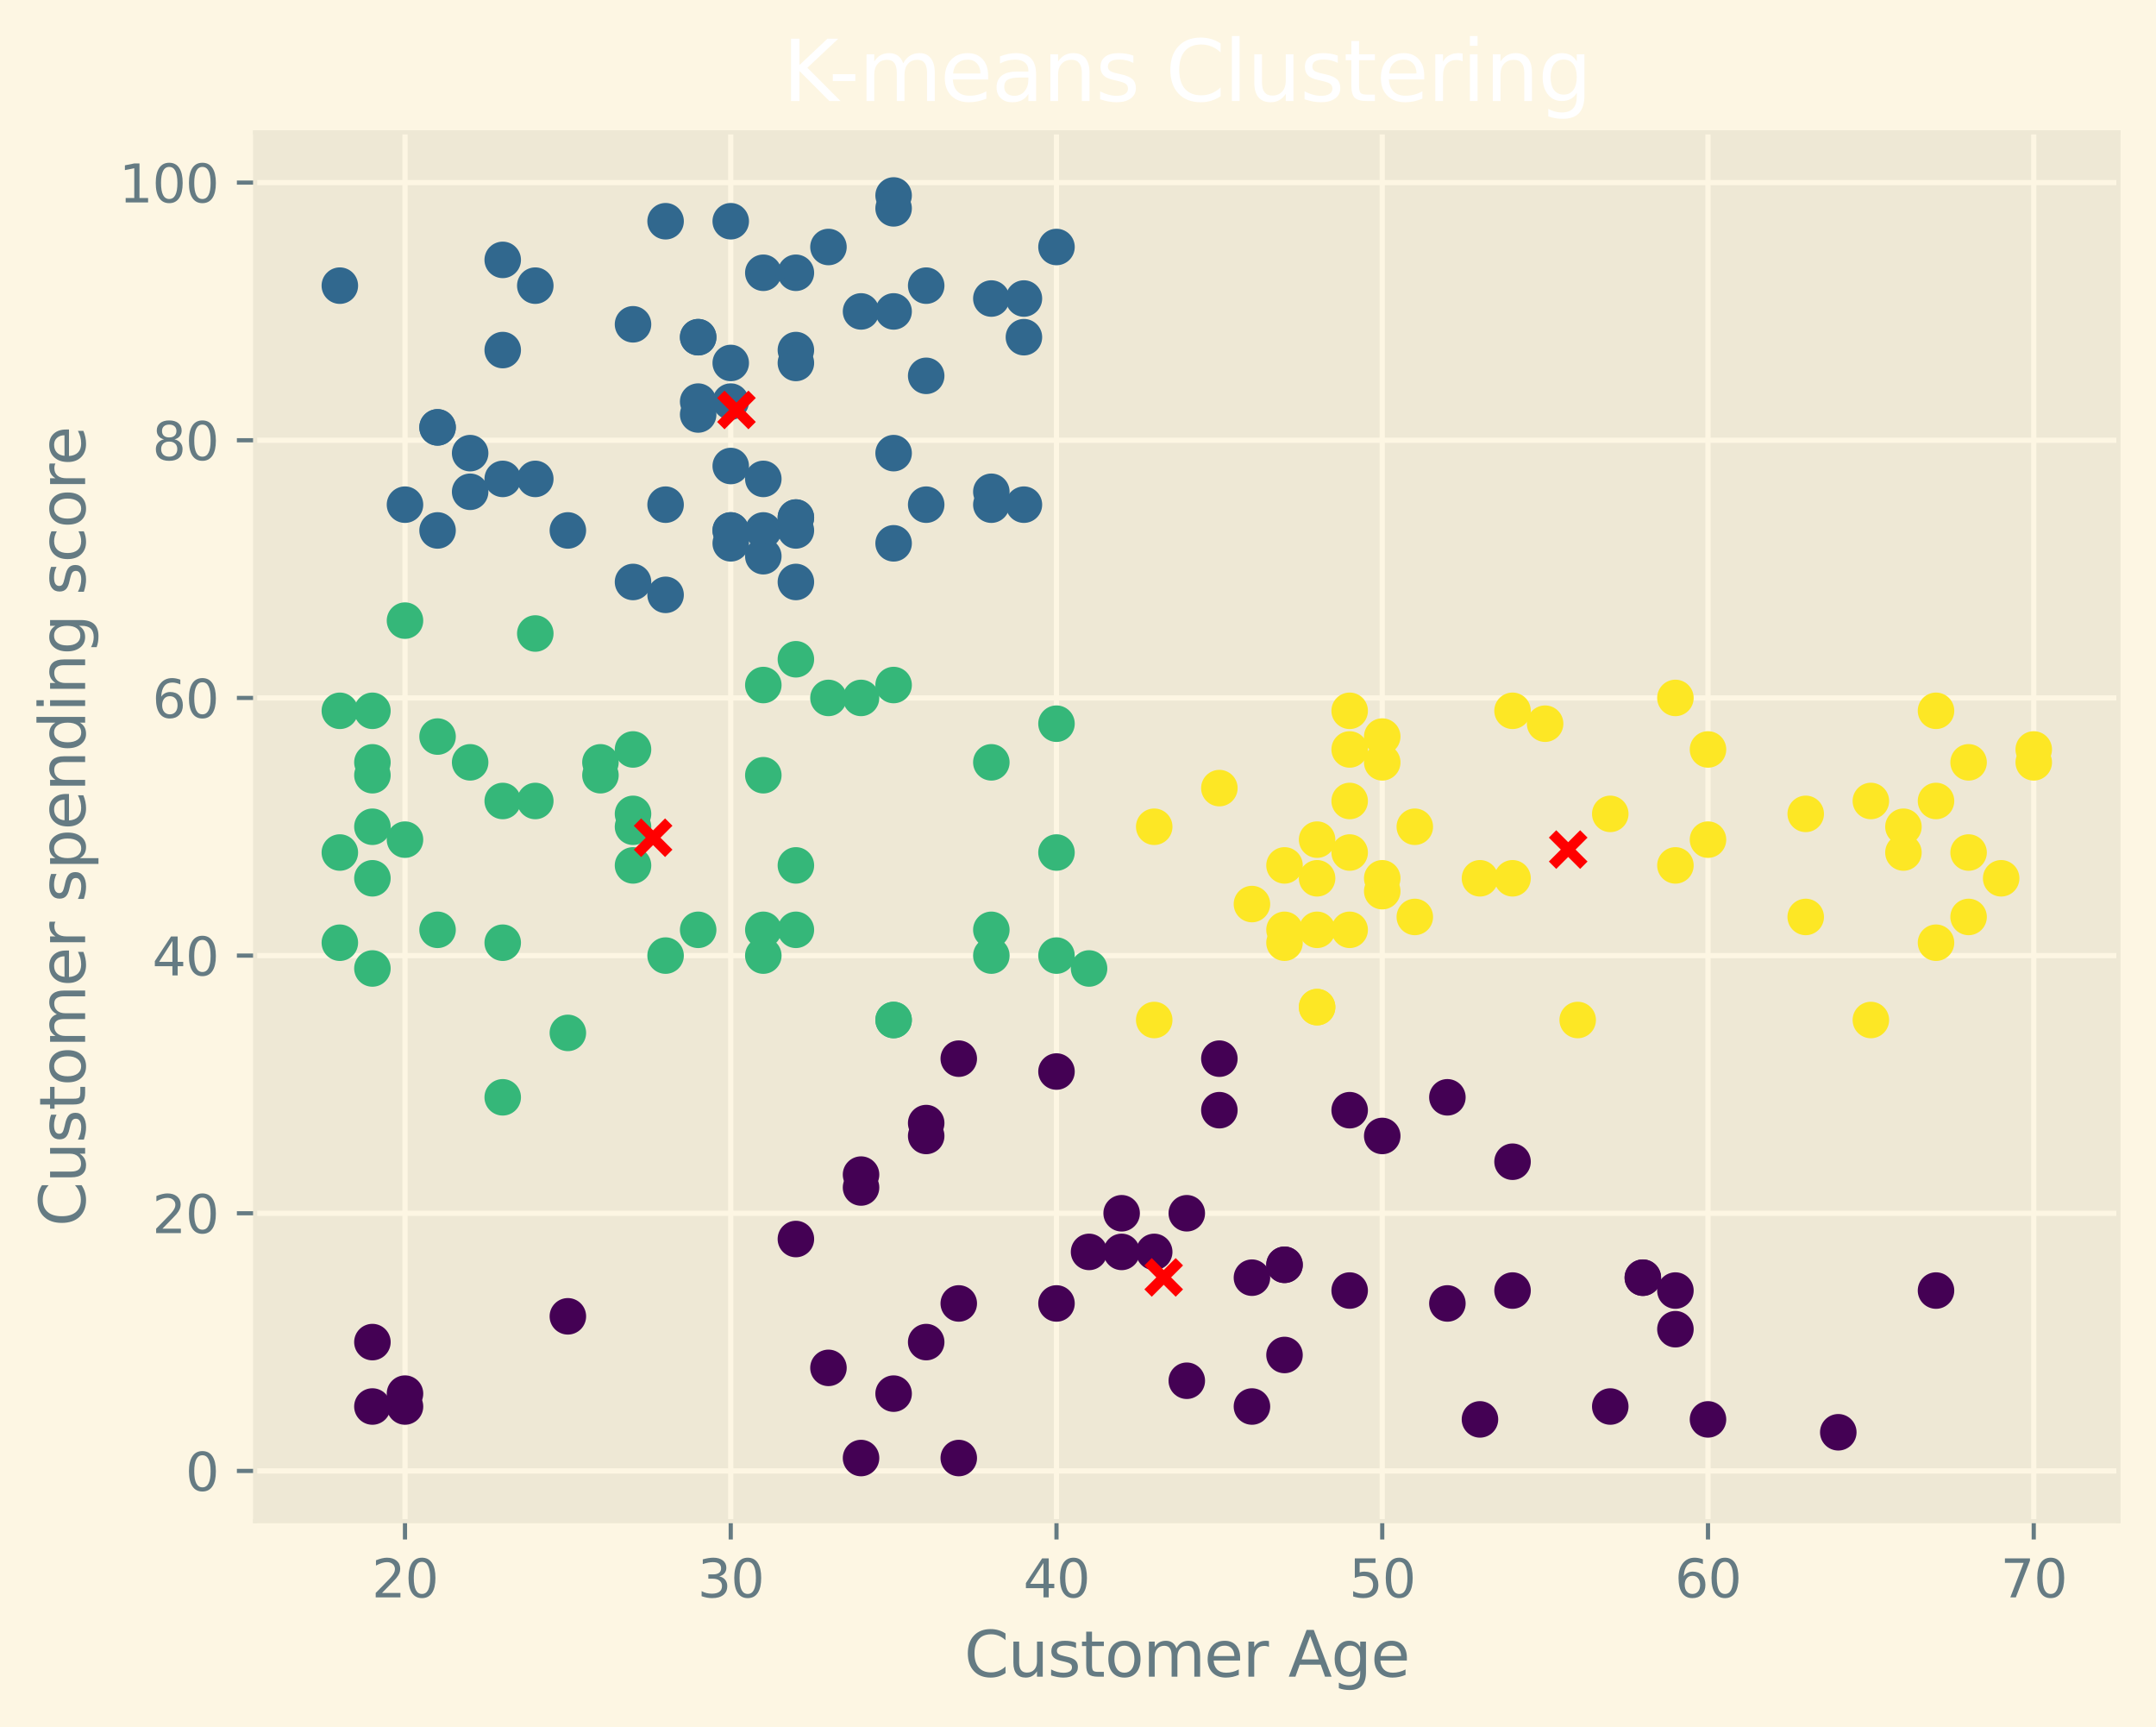 <?xml version="1.0" encoding="utf-8" standalone="no"?>
<!DOCTYPE svg PUBLIC "-//W3C//DTD SVG 1.1//EN"
  "http://www.w3.org/Graphics/SVG/1.1/DTD/svg11.dtd">
<svg xmlns:xlink="http://www.w3.org/1999/xlink" width="413.221pt" height="330.961pt" viewBox="0 0 413.221 330.961" xmlns="http://www.w3.org/2000/svg" version="1.1">
 <defs>
  <style type="text/css">*{stroke-linejoin: round; stroke-linecap: butt}</style>
 </defs>
 <g id="figure_1">
  <g id="patch_1">
   <path d="M 0 330.961 
L 413.221 330.961 
L 413.221 0 
L 0 0 
z
" style="fill: #fdf6e3"/>
  </g>
  <g id="axes_1">
   <g id="patch_2">
    <path d="M 48.901 291.469 
L 406.021 291.469 
L 406.021 25.358 
L 48.901 25.358 
z
" style="fill: #eee8d5"/>
   </g>
   <g id="matplotlib.axis_1">
    <g id="xtick_1">
     <g id="line2d_1">
      <path d="M 77.621 291.469 
L 77.621 25.358 
" clip-path="url(#p51ced28259)" style="fill: none; stroke: #fdf6e3"/>
     </g>
     <g id="line2d_2">
      <defs>
       <path id="m842434311c" d="M 0 0 
L 0 3.5 
" style="stroke: #657b83; stroke-width: 0.8"/>
      </defs>
      <g>
       <use xlink:href="#m842434311c" x="77.621" y="291.469" style="fill: #657b83; stroke: #657b83; stroke-width: 0.8"/>
      </g>
     </g>
     <g id="text_1">
      <!-- 20 -->
      <g style="fill: #657b83" transform="translate(71.258 306.068) scale(0.1 -0.1)">
       <defs>
        <path id="DejaVuSans-32" d="M 1228 531 
L 3431 531 
L 3431 0 
L 469 0 
L 469 531 
Q 828 903 1448 1529 
Q 2069 2156 2228 2338 
Q 2531 2678 2651 2914 
Q 2772 3150 2772 3378 
Q 2772 3750 2511 3984 
Q 2250 4219 1831 4219 
Q 1534 4219 1204 4116 
Q 875 4013 500 3803 
L 500 4441 
Q 881 4594 1212 4672 
Q 1544 4750 1819 4750 
Q 2544 4750 2975 4387 
Q 3406 4025 3406 3419 
Q 3406 3131 3298 2873 
Q 3191 2616 2906 2266 
Q 2828 2175 2409 1742 
Q 1991 1309 1228 531 
z
" transform="scale(0.016)"/>
        <path id="DejaVuSans-30" d="M 2034 4250 
Q 1547 4250 1301 3770 
Q 1056 3291 1056 2328 
Q 1056 1369 1301 889 
Q 1547 409 2034 409 
Q 2525 409 2770 889 
Q 3016 1369 3016 2328 
Q 3016 3291 2770 3770 
Q 2525 4250 2034 4250 
z
M 2034 4750 
Q 2819 4750 3233 4129 
Q 3647 3509 3647 2328 
Q 3647 1150 3233 529 
Q 2819 -91 2034 -91 
Q 1250 -91 836 529 
Q 422 1150 422 2328 
Q 422 3509 836 4129 
Q 1250 4750 2034 4750 
z
" transform="scale(0.016)"/>
       </defs>
       <use xlink:href="#DejaVuSans-32"/>
       <use xlink:href="#DejaVuSans-30" x="63.623"/>
      </g>
     </g>
    </g>
    <g id="xtick_2">
     <g id="line2d_3">
      <path d="M 140.054 291.469 
L 140.054 25.358 
" clip-path="url(#p51ced28259)" style="fill: none; stroke: #fdf6e3"/>
     </g>
     <g id="line2d_4">
      <g>
       <use xlink:href="#m842434311c" x="140.054" y="291.469" style="fill: #657b83; stroke: #657b83; stroke-width: 0.8"/>
      </g>
     </g>
     <g id="text_2">
      <!-- 30 -->
      <g style="fill: #657b83" transform="translate(133.692 306.068) scale(0.1 -0.1)">
       <defs>
        <path id="DejaVuSans-33" d="M 2597 2516 
Q 3050 2419 3304 2112 
Q 3559 1806 3559 1356 
Q 3559 666 3084 287 
Q 2609 -91 1734 -91 
Q 1441 -91 1130 -33 
Q 819 25 488 141 
L 488 750 
Q 750 597 1062 519 
Q 1375 441 1716 441 
Q 2309 441 2620 675 
Q 2931 909 2931 1356 
Q 2931 1769 2642 2001 
Q 2353 2234 1838 2234 
L 1294 2234 
L 1294 2753 
L 1863 2753 
Q 2328 2753 2575 2939 
Q 2822 3125 2822 3475 
Q 2822 3834 2567 4026 
Q 2313 4219 1838 4219 
Q 1578 4219 1281 4162 
Q 984 4106 628 3988 
L 628 4550 
Q 988 4650 1302 4700 
Q 1616 4750 1894 4750 
Q 2613 4750 3031 4423 
Q 3450 4097 3450 3541 
Q 3450 3153 3228 2886 
Q 3006 2619 2597 2516 
z
" transform="scale(0.016)"/>
       </defs>
       <use xlink:href="#DejaVuSans-33"/>
       <use xlink:href="#DejaVuSans-30" x="63.623"/>
      </g>
     </g>
    </g>
    <g id="xtick_3">
     <g id="line2d_5">
      <path d="M 202.488 291.469 
L 202.488 25.358 
" clip-path="url(#p51ced28259)" style="fill: none; stroke: #fdf6e3"/>
     </g>
     <g id="line2d_6">
      <g>
       <use xlink:href="#m842434311c" x="202.488" y="291.469" style="fill: #657b83; stroke: #657b83; stroke-width: 0.8"/>
      </g>
     </g>
     <g id="text_3">
      <!-- 40 -->
      <g style="fill: #657b83" transform="translate(196.125 306.068) scale(0.1 -0.1)">
       <defs>
        <path id="DejaVuSans-34" d="M 2419 4116 
L 825 1625 
L 2419 1625 
L 2419 4116 
z
M 2253 4666 
L 3047 4666 
L 3047 1625 
L 3713 1625 
L 3713 1100 
L 3047 1100 
L 3047 0 
L 2419 0 
L 2419 1100 
L 313 1100 
L 313 1709 
L 2253 4666 
z
" transform="scale(0.016)"/>
       </defs>
       <use xlink:href="#DejaVuSans-34"/>
       <use xlink:href="#DejaVuSans-30" x="63.623"/>
      </g>
     </g>
    </g>
    <g id="xtick_4">
     <g id="line2d_7">
      <path d="M 264.921 291.469 
L 264.921 25.358 
" clip-path="url(#p51ced28259)" style="fill: none; stroke: #fdf6e3"/>
     </g>
     <g id="line2d_8">
      <g>
       <use xlink:href="#m842434311c" x="264.921" y="291.469" style="fill: #657b83; stroke: #657b83; stroke-width: 0.8"/>
      </g>
     </g>
     <g id="text_4">
      <!-- 50 -->
      <g style="fill: #657b83" transform="translate(258.559 306.068) scale(0.1 -0.1)">
       <defs>
        <path id="DejaVuSans-35" d="M 691 4666 
L 3169 4666 
L 3169 4134 
L 1269 4134 
L 1269 2991 
Q 1406 3038 1543 3061 
Q 1681 3084 1819 3084 
Q 2600 3084 3056 2656 
Q 3513 2228 3513 1497 
Q 3513 744 3044 326 
Q 2575 -91 1722 -91 
Q 1428 -91 1123 -41 
Q 819 9 494 109 
L 494 744 
Q 775 591 1075 516 
Q 1375 441 1709 441 
Q 2250 441 2565 725 
Q 2881 1009 2881 1497 
Q 2881 1984 2565 2268 
Q 2250 2553 1709 2553 
Q 1456 2553 1204 2497 
Q 953 2441 691 2322 
L 691 4666 
z
" transform="scale(0.016)"/>
       </defs>
       <use xlink:href="#DejaVuSans-35"/>
       <use xlink:href="#DejaVuSans-30" x="63.623"/>
      </g>
     </g>
    </g>
    <g id="xtick_5">
     <g id="line2d_9">
      <path d="M 327.355 291.469 
L 327.355 25.358 
" clip-path="url(#p51ced28259)" style="fill: none; stroke: #fdf6e3"/>
     </g>
     <g id="line2d_10">
      <g>
       <use xlink:href="#m842434311c" x="327.355" y="291.469" style="fill: #657b83; stroke: #657b83; stroke-width: 0.8"/>
      </g>
     </g>
     <g id="text_5">
      <!-- 60 -->
      <g style="fill: #657b83" transform="translate(320.992 306.068) scale(0.1 -0.1)">
       <defs>
        <path id="DejaVuSans-36" d="M 2113 2584 
Q 1688 2584 1439 2293 
Q 1191 2003 1191 1497 
Q 1191 994 1439 701 
Q 1688 409 2113 409 
Q 2538 409 2786 701 
Q 3034 994 3034 1497 
Q 3034 2003 2786 2293 
Q 2538 2584 2113 2584 
z
M 3366 4563 
L 3366 3988 
Q 3128 4100 2886 4159 
Q 2644 4219 2406 4219 
Q 1781 4219 1451 3797 
Q 1122 3375 1075 2522 
Q 1259 2794 1537 2939 
Q 1816 3084 2150 3084 
Q 2853 3084 3261 2657 
Q 3669 2231 3669 1497 
Q 3669 778 3244 343 
Q 2819 -91 2113 -91 
Q 1303 -91 875 529 
Q 447 1150 447 2328 
Q 447 3434 972 4092 
Q 1497 4750 2381 4750 
Q 2619 4750 2861 4703 
Q 3103 4656 3366 4563 
z
" transform="scale(0.016)"/>
       </defs>
       <use xlink:href="#DejaVuSans-36"/>
       <use xlink:href="#DejaVuSans-30" x="63.623"/>
      </g>
     </g>
    </g>
    <g id="xtick_6">
     <g id="line2d_11">
      <path d="M 389.789 291.469 
L 389.789 25.358 
" clip-path="url(#p51ced28259)" style="fill: none; stroke: #fdf6e3"/>
     </g>
     <g id="line2d_12">
      <g>
       <use xlink:href="#m842434311c" x="389.789" y="291.469" style="fill: #657b83; stroke: #657b83; stroke-width: 0.8"/>
      </g>
     </g>
     <g id="text_6">
      <!-- 70 -->
      <g style="fill: #657b83" transform="translate(383.426 306.068) scale(0.1 -0.1)">
       <defs>
        <path id="DejaVuSans-37" d="M 525 4666 
L 3525 4666 
L 3525 4397 
L 1831 0 
L 1172 0 
L 2766 4134 
L 525 4134 
L 525 4666 
z
" transform="scale(0.016)"/>
       </defs>
       <use xlink:href="#DejaVuSans-37"/>
       <use xlink:href="#DejaVuSans-30" x="63.623"/>
      </g>
     </g>
    </g>
    <g id="text_7">
     <!-- Customer Age -->
     <g style="fill: #657b83" transform="translate(184.805 321.266) scale(0.12 -0.12)">
      <defs>
       <path id="DejaVuSans-43" d="M 4122 4306 
L 4122 3641 
Q 3803 3938 3442 4084 
Q 3081 4231 2675 4231 
Q 1875 4231 1450 3742 
Q 1025 3253 1025 2328 
Q 1025 1406 1450 917 
Q 1875 428 2675 428 
Q 3081 428 3442 575 
Q 3803 722 4122 1019 
L 4122 359 
Q 3791 134 3420 21 
Q 3050 -91 2638 -91 
Q 1578 -91 968 557 
Q 359 1206 359 2328 
Q 359 3453 968 4101 
Q 1578 4750 2638 4750 
Q 3056 4750 3426 4639 
Q 3797 4528 4122 4306 
z
" transform="scale(0.016)"/>
       <path id="DejaVuSans-75" d="M 544 1381 
L 544 3500 
L 1119 3500 
L 1119 1403 
Q 1119 906 1312 657 
Q 1506 409 1894 409 
Q 2359 409 2629 706 
Q 2900 1003 2900 1516 
L 2900 3500 
L 3475 3500 
L 3475 0 
L 2900 0 
L 2900 538 
Q 2691 219 2414 64 
Q 2138 -91 1772 -91 
Q 1169 -91 856 284 
Q 544 659 544 1381 
z
M 1991 3584 
L 1991 3584 
z
" transform="scale(0.016)"/>
       <path id="DejaVuSans-73" d="M 2834 3397 
L 2834 2853 
Q 2591 2978 2328 3040 
Q 2066 3103 1784 3103 
Q 1356 3103 1142 2972 
Q 928 2841 928 2578 
Q 928 2378 1081 2264 
Q 1234 2150 1697 2047 
L 1894 2003 
Q 2506 1872 2764 1633 
Q 3022 1394 3022 966 
Q 3022 478 2636 193 
Q 2250 -91 1575 -91 
Q 1294 -91 989 -36 
Q 684 19 347 128 
L 347 722 
Q 666 556 975 473 
Q 1284 391 1588 391 
Q 1994 391 2212 530 
Q 2431 669 2431 922 
Q 2431 1156 2273 1281 
Q 2116 1406 1581 1522 
L 1381 1569 
Q 847 1681 609 1914 
Q 372 2147 372 2553 
Q 372 3047 722 3315 
Q 1072 3584 1716 3584 
Q 2034 3584 2315 3537 
Q 2597 3491 2834 3397 
z
" transform="scale(0.016)"/>
       <path id="DejaVuSans-74" d="M 1172 4494 
L 1172 3500 
L 2356 3500 
L 2356 3053 
L 1172 3053 
L 1172 1153 
Q 1172 725 1289 603 
Q 1406 481 1766 481 
L 2356 481 
L 2356 0 
L 1766 0 
Q 1100 0 847 248 
Q 594 497 594 1153 
L 594 3053 
L 172 3053 
L 172 3500 
L 594 3500 
L 594 4494 
L 1172 4494 
z
" transform="scale(0.016)"/>
       <path id="DejaVuSans-6f" d="M 1959 3097 
Q 1497 3097 1228 2736 
Q 959 2375 959 1747 
Q 959 1119 1226 758 
Q 1494 397 1959 397 
Q 2419 397 2687 759 
Q 2956 1122 2956 1747 
Q 2956 2369 2687 2733 
Q 2419 3097 1959 3097 
z
M 1959 3584 
Q 2709 3584 3137 3096 
Q 3566 2609 3566 1747 
Q 3566 888 3137 398 
Q 2709 -91 1959 -91 
Q 1206 -91 779 398 
Q 353 888 353 1747 
Q 353 2609 779 3096 
Q 1206 3584 1959 3584 
z
" transform="scale(0.016)"/>
       <path id="DejaVuSans-6d" d="M 3328 2828 
Q 3544 3216 3844 3400 
Q 4144 3584 4550 3584 
Q 5097 3584 5394 3201 
Q 5691 2819 5691 2113 
L 5691 0 
L 5113 0 
L 5113 2094 
Q 5113 2597 4934 2840 
Q 4756 3084 4391 3084 
Q 3944 3084 3684 2787 
Q 3425 2491 3425 1978 
L 3425 0 
L 2847 0 
L 2847 2094 
Q 2847 2600 2669 2842 
Q 2491 3084 2119 3084 
Q 1678 3084 1418 2786 
Q 1159 2488 1159 1978 
L 1159 0 
L 581 0 
L 581 3500 
L 1159 3500 
L 1159 2956 
Q 1356 3278 1631 3431 
Q 1906 3584 2284 3584 
Q 2666 3584 2933 3390 
Q 3200 3197 3328 2828 
z
" transform="scale(0.016)"/>
       <path id="DejaVuSans-65" d="M 3597 1894 
L 3597 1613 
L 953 1613 
Q 991 1019 1311 708 
Q 1631 397 2203 397 
Q 2534 397 2845 478 
Q 3156 559 3463 722 
L 3463 178 
Q 3153 47 2828 -22 
Q 2503 -91 2169 -91 
Q 1331 -91 842 396 
Q 353 884 353 1716 
Q 353 2575 817 3079 
Q 1281 3584 2069 3584 
Q 2775 3584 3186 3129 
Q 3597 2675 3597 1894 
z
M 3022 2063 
Q 3016 2534 2758 2815 
Q 2500 3097 2075 3097 
Q 1594 3097 1305 2825 
Q 1016 2553 972 2059 
L 3022 2063 
z
" transform="scale(0.016)"/>
       <path id="DejaVuSans-72" d="M 2631 2963 
Q 2534 3019 2420 3045 
Q 2306 3072 2169 3072 
Q 1681 3072 1420 2755 
Q 1159 2438 1159 1844 
L 1159 0 
L 581 0 
L 581 3500 
L 1159 3500 
L 1159 2956 
Q 1341 3275 1631 3429 
Q 1922 3584 2338 3584 
Q 2397 3584 2469 3576 
Q 2541 3569 2628 3553 
L 2631 2963 
z
" transform="scale(0.016)"/>
       <path id="DejaVuSans-20" transform="scale(0.016)"/>
       <path id="DejaVuSans-41" d="M 2188 4044 
L 1331 1722 
L 3047 1722 
L 2188 4044 
z
M 1831 4666 
L 2547 4666 
L 4325 0 
L 3669 0 
L 3244 1197 
L 1141 1197 
L 716 0 
L 50 0 
L 1831 4666 
z
" transform="scale(0.016)"/>
       <path id="DejaVuSans-67" d="M 2906 1791 
Q 2906 2416 2648 2759 
Q 2391 3103 1925 3103 
Q 1463 3103 1205 2759 
Q 947 2416 947 1791 
Q 947 1169 1205 825 
Q 1463 481 1925 481 
Q 2391 481 2648 825 
Q 2906 1169 2906 1791 
z
M 3481 434 
Q 3481 -459 3084 -895 
Q 2688 -1331 1869 -1331 
Q 1566 -1331 1297 -1286 
Q 1028 -1241 775 -1147 
L 775 -588 
Q 1028 -725 1275 -790 
Q 1522 -856 1778 -856 
Q 2344 -856 2625 -561 
Q 2906 -266 2906 331 
L 2906 616 
Q 2728 306 2450 153 
Q 2172 0 1784 0 
Q 1141 0 747 490 
Q 353 981 353 1791 
Q 353 2603 747 3093 
Q 1141 3584 1784 3584 
Q 2172 3584 2450 3431 
Q 2728 3278 2906 2969 
L 2906 3500 
L 3481 3500 
L 3481 434 
z
" transform="scale(0.016)"/>
      </defs>
      <use xlink:href="#DejaVuSans-43"/>
      <use xlink:href="#DejaVuSans-75" x="69.824"/>
      <use xlink:href="#DejaVuSans-73" x="133.203"/>
      <use xlink:href="#DejaVuSans-74" x="185.303"/>
      <use xlink:href="#DejaVuSans-6f" x="224.512"/>
      <use xlink:href="#DejaVuSans-6d" x="285.693"/>
      <use xlink:href="#DejaVuSans-65" x="383.105"/>
      <use xlink:href="#DejaVuSans-72" x="444.629"/>
      <use xlink:href="#DejaVuSans-20" x="485.742"/>
      <use xlink:href="#DejaVuSans-41" x="517.529"/>
      <use xlink:href="#DejaVuSans-67" x="585.938"/>
      <use xlink:href="#DejaVuSans-65" x="649.414"/>
     </g>
    </g>
   </g>
   <g id="matplotlib.axis_2">
    <g id="ytick_1">
     <g id="line2d_13">
      <path d="M 48.901 281.842 
L 406.021 281.842 
" clip-path="url(#p51ced28259)" style="fill: none; stroke: #fdf6e3"/>
     </g>
     <g id="line2d_14">
      <defs>
       <path id="m919533c763" d="M 0 0 
L -3.5 0 
" style="stroke: #657b83; stroke-width: 0.8"/>
      </defs>
      <g>
       <use xlink:href="#m919533c763" x="48.901" y="281.842" style="fill: #657b83; stroke: #657b83; stroke-width: 0.8"/>
      </g>
     </g>
     <g id="text_8">
      <!-- 0 -->
      <g style="fill: #657b83" transform="translate(35.539 285.641) scale(0.1 -0.1)">
       <use xlink:href="#DejaVuSans-30"/>
      </g>
     </g>
    </g>
    <g id="ytick_2">
     <g id="line2d_15">
      <path d="M 48.901 232.471 
L 406.021 232.471 
" clip-path="url(#p51ced28259)" style="fill: none; stroke: #fdf6e3"/>
     </g>
     <g id="line2d_16">
      <g>
       <use xlink:href="#m919533c763" x="48.901" y="232.471" style="fill: #657b83; stroke: #657b83; stroke-width: 0.8"/>
      </g>
     </g>
     <g id="text_9">
      <!-- 20 -->
      <g style="fill: #657b83" transform="translate(29.176 236.27) scale(0.1 -0.1)">
       <use xlink:href="#DejaVuSans-32"/>
       <use xlink:href="#DejaVuSans-30" x="63.623"/>
      </g>
     </g>
    </g>
    <g id="ytick_3">
     <g id="line2d_17">
      <path d="M 48.901 183.099 
L 406.021 183.099 
" clip-path="url(#p51ced28259)" style="fill: none; stroke: #fdf6e3"/>
     </g>
     <g id="line2d_18">
      <g>
       <use xlink:href="#m919533c763" x="48.901" y="183.099" style="fill: #657b83; stroke: #657b83; stroke-width: 0.8"/>
      </g>
     </g>
     <g id="text_10">
      <!-- 40 -->
      <g style="fill: #657b83" transform="translate(29.176 186.898) scale(0.1 -0.1)">
       <use xlink:href="#DejaVuSans-34"/>
       <use xlink:href="#DejaVuSans-30" x="63.623"/>
      </g>
     </g>
    </g>
    <g id="ytick_4">
     <g id="line2d_19">
      <path d="M 48.901 133.728 
L 406.021 133.728 
" clip-path="url(#p51ced28259)" style="fill: none; stroke: #fdf6e3"/>
     </g>
     <g id="line2d_20">
      <g>
       <use xlink:href="#m919533c763" x="48.901" y="133.728" style="fill: #657b83; stroke: #657b83; stroke-width: 0.8"/>
      </g>
     </g>
     <g id="text_11">
      <!-- 60 -->
      <g style="fill: #657b83" transform="translate(29.176 137.527) scale(0.1 -0.1)">
       <use xlink:href="#DejaVuSans-36"/>
       <use xlink:href="#DejaVuSans-30" x="63.623"/>
      </g>
     </g>
    </g>
    <g id="ytick_5">
     <g id="line2d_21">
      <path d="M 48.901 84.356 
L 406.021 84.356 
" clip-path="url(#p51ced28259)" style="fill: none; stroke: #fdf6e3"/>
     </g>
     <g id="line2d_22">
      <g>
       <use xlink:href="#m919533c763" x="48.901" y="84.356" style="fill: #657b83; stroke: #657b83; stroke-width: 0.8"/>
      </g>
     </g>
     <g id="text_12">
      <!-- 80 -->
      <g style="fill: #657b83" transform="translate(29.176 88.156) scale(0.1 -0.1)">
       <defs>
        <path id="DejaVuSans-38" d="M 2034 2216 
Q 1584 2216 1326 1975 
Q 1069 1734 1069 1313 
Q 1069 891 1326 650 
Q 1584 409 2034 409 
Q 2484 409 2743 651 
Q 3003 894 3003 1313 
Q 3003 1734 2745 1975 
Q 2488 2216 2034 2216 
z
M 1403 2484 
Q 997 2584 770 2862 
Q 544 3141 544 3541 
Q 544 4100 942 4425 
Q 1341 4750 2034 4750 
Q 2731 4750 3128 4425 
Q 3525 4100 3525 3541 
Q 3525 3141 3298 2862 
Q 3072 2584 2669 2484 
Q 3125 2378 3379 2068 
Q 3634 1759 3634 1313 
Q 3634 634 3220 271 
Q 2806 -91 2034 -91 
Q 1263 -91 848 271 
Q 434 634 434 1313 
Q 434 1759 690 2068 
Q 947 2378 1403 2484 
z
M 1172 3481 
Q 1172 3119 1398 2916 
Q 1625 2713 2034 2713 
Q 2441 2713 2670 2916 
Q 2900 3119 2900 3481 
Q 2900 3844 2670 4047 
Q 2441 4250 2034 4250 
Q 1625 4250 1398 4047 
Q 1172 3844 1172 3481 
z
" transform="scale(0.016)"/>
       </defs>
       <use xlink:href="#DejaVuSans-38"/>
       <use xlink:href="#DejaVuSans-30" x="63.623"/>
      </g>
     </g>
    </g>
    <g id="ytick_6">
     <g id="line2d_23">
      <path d="M 48.901 34.985 
L 406.021 34.985 
" clip-path="url(#p51ced28259)" style="fill: none; stroke: #fdf6e3"/>
     </g>
     <g id="line2d_24">
      <g>
       <use xlink:href="#m919533c763" x="48.901" y="34.985" style="fill: #657b83; stroke: #657b83; stroke-width: 0.8"/>
      </g>
     </g>
     <g id="text_13">
      <!-- 100 -->
      <g style="fill: #657b83" transform="translate(22.814 38.784) scale(0.1 -0.1)">
       <defs>
        <path id="DejaVuSans-31" d="M 794 531 
L 1825 531 
L 1825 4091 
L 703 3866 
L 703 4441 
L 1819 4666 
L 2450 4666 
L 2450 531 
L 3481 531 
L 3481 0 
L 794 0 
L 794 531 
z
" transform="scale(0.016)"/>
       </defs>
       <use xlink:href="#DejaVuSans-31"/>
       <use xlink:href="#DejaVuSans-30" x="63.623"/>
       <use xlink:href="#DejaVuSans-30" x="127.246"/>
      </g>
     </g>
    </g>
    <g id="text_14">
     <!-- Customer spending score -->
     <g style="fill: #657b83" transform="translate(16.318 235.007) rotate(-90) scale(0.12 -0.12)">
      <defs>
       <path id="DejaVuSans-70" d="M 1159 525 
L 1159 -1331 
L 581 -1331 
L 581 3500 
L 1159 3500 
L 1159 2969 
Q 1341 3281 1617 3432 
Q 1894 3584 2278 3584 
Q 2916 3584 3314 3078 
Q 3713 2572 3713 1747 
Q 3713 922 3314 415 
Q 2916 -91 2278 -91 
Q 1894 -91 1617 61 
Q 1341 213 1159 525 
z
M 3116 1747 
Q 3116 2381 2855 2742 
Q 2594 3103 2138 3103 
Q 1681 3103 1420 2742 
Q 1159 2381 1159 1747 
Q 1159 1113 1420 752 
Q 1681 391 2138 391 
Q 2594 391 2855 752 
Q 3116 1113 3116 1747 
z
" transform="scale(0.016)"/>
       <path id="DejaVuSans-6e" d="M 3513 2113 
L 3513 0 
L 2938 0 
L 2938 2094 
Q 2938 2591 2744 2837 
Q 2550 3084 2163 3084 
Q 1697 3084 1428 2787 
Q 1159 2491 1159 1978 
L 1159 0 
L 581 0 
L 581 3500 
L 1159 3500 
L 1159 2956 
Q 1366 3272 1645 3428 
Q 1925 3584 2291 3584 
Q 2894 3584 3203 3211 
Q 3513 2838 3513 2113 
z
" transform="scale(0.016)"/>
       <path id="DejaVuSans-64" d="M 2906 2969 
L 2906 4863 
L 3481 4863 
L 3481 0 
L 2906 0 
L 2906 525 
Q 2725 213 2448 61 
Q 2172 -91 1784 -91 
Q 1150 -91 751 415 
Q 353 922 353 1747 
Q 353 2572 751 3078 
Q 1150 3584 1784 3584 
Q 2172 3584 2448 3432 
Q 2725 3281 2906 2969 
z
M 947 1747 
Q 947 1113 1208 752 
Q 1469 391 1925 391 
Q 2381 391 2643 752 
Q 2906 1113 2906 1747 
Q 2906 2381 2643 2742 
Q 2381 3103 1925 3103 
Q 1469 3103 1208 2742 
Q 947 2381 947 1747 
z
" transform="scale(0.016)"/>
       <path id="DejaVuSans-69" d="M 603 3500 
L 1178 3500 
L 1178 0 
L 603 0 
L 603 3500 
z
M 603 4863 
L 1178 4863 
L 1178 4134 
L 603 4134 
L 603 4863 
z
" transform="scale(0.016)"/>
       <path id="DejaVuSans-63" d="M 3122 3366 
L 3122 2828 
Q 2878 2963 2633 3030 
Q 2388 3097 2138 3097 
Q 1578 3097 1268 2742 
Q 959 2388 959 1747 
Q 959 1106 1268 751 
Q 1578 397 2138 397 
Q 2388 397 2633 464 
Q 2878 531 3122 666 
L 3122 134 
Q 2881 22 2623 -34 
Q 2366 -91 2075 -91 
Q 1284 -91 818 406 
Q 353 903 353 1747 
Q 353 2603 823 3093 
Q 1294 3584 2113 3584 
Q 2378 3584 2631 3529 
Q 2884 3475 3122 3366 
z
" transform="scale(0.016)"/>
      </defs>
      <use xlink:href="#DejaVuSans-43"/>
      <use xlink:href="#DejaVuSans-75" x="69.824"/>
      <use xlink:href="#DejaVuSans-73" x="133.203"/>
      <use xlink:href="#DejaVuSans-74" x="185.303"/>
      <use xlink:href="#DejaVuSans-6f" x="224.512"/>
      <use xlink:href="#DejaVuSans-6d" x="285.693"/>
      <use xlink:href="#DejaVuSans-65" x="383.105"/>
      <use xlink:href="#DejaVuSans-72" x="444.629"/>
      <use xlink:href="#DejaVuSans-20" x="485.742"/>
      <use xlink:href="#DejaVuSans-73" x="517.529"/>
      <use xlink:href="#DejaVuSans-70" x="569.629"/>
      <use xlink:href="#DejaVuSans-65" x="633.105"/>
      <use xlink:href="#DejaVuSans-6e" x="694.629"/>
      <use xlink:href="#DejaVuSans-64" x="758.008"/>
      <use xlink:href="#DejaVuSans-69" x="821.484"/>
      <use xlink:href="#DejaVuSans-6e" x="849.268"/>
      <use xlink:href="#DejaVuSans-67" x="912.646"/>
      <use xlink:href="#DejaVuSans-20" x="976.123"/>
      <use xlink:href="#DejaVuSans-73" x="1007.91"/>
      <use xlink:href="#DejaVuSans-63" x="1060.01"/>
      <use xlink:href="#DejaVuSans-6f" x="1114.99"/>
      <use xlink:href="#DejaVuSans-72" x="1176.172"/>
      <use xlink:href="#DejaVuSans-65" x="1215.035"/>
     </g>
    </g>
   </g>
   <g id="PathCollection_1">
    <defs>
     <path id="C0_0_f23fb20957" d="M 0 3 
C 0.796 3 1.559 2.684 2.121 2.121 
C 2.684 1.559 3 0.796 3 -0 
C 3 -0.796 2.684 -1.559 2.121 -2.121 
C 1.559 -2.684 0.796 -3 0 -3 
C -0.796 -3 -1.559 -2.684 -2.121 -2.121 
C -2.684 -1.559 -3 -0.796 -3 0 
C -3 0.796 -2.684 1.559 -2.121 2.121 
C -1.559 2.684 -0.796 3 0 3 
z
"/>
    </defs>
    <g clip-path="url(#p51ced28259)">
     <use xlink:href="#C0_0_f23fb20957" x="71.377" y="185.568" style="fill: #35b779; stroke: #35b779"/>
    </g>
    <g clip-path="url(#p51ced28259)">
     <use xlink:href="#C0_0_f23fb20957" x="83.864" y="81.888" style="fill: #31688e; stroke: #31688e"/>
    </g>
    <g clip-path="url(#p51ced28259)">
     <use xlink:href="#C0_0_f23fb20957" x="77.621" y="267.031" style="fill: #440154; stroke: #440154"/>
    </g>
    <g clip-path="url(#p51ced28259)">
     <use xlink:href="#C0_0_f23fb20957" x="96.351" y="91.762" style="fill: #31688e; stroke: #31688e"/>
    </g>
    <g clip-path="url(#p51ced28259)">
     <use xlink:href="#C0_0_f23fb20957" x="146.298" y="183.099" style="fill: #35b779; stroke: #35b779"/>
    </g>
    <g clip-path="url(#p51ced28259)">
     <use xlink:href="#C0_0_f23fb20957" x="90.107" y="94.231" style="fill: #31688e; stroke: #31688e"/>
    </g>
    <g clip-path="url(#p51ced28259)">
     <use xlink:href="#C0_0_f23fb20957" x="171.271" y="267.031" style="fill: #440154; stroke: #440154"/>
    </g>
    <g clip-path="url(#p51ced28259)">
     <use xlink:href="#C0_0_f23fb20957" x="96.351" y="49.796" style="fill: #31688e; stroke: #31688e"/>
    </g>
    <g clip-path="url(#p51ced28259)">
     <use xlink:href="#C0_0_f23fb20957" x="352.328" y="274.436" style="fill: #440154; stroke: #440154"/>
    </g>
    <g clip-path="url(#p51ced28259)">
     <use xlink:href="#C0_0_f23fb20957" x="140.054" y="104.105" style="fill: #31688e; stroke: #31688e"/>
    </g>
    <g clip-path="url(#p51ced28259)">
     <use xlink:href="#C0_0_f23fb20957" x="371.058" y="247.282" style="fill: #440154; stroke: #440154"/>
    </g>
    <g clip-path="url(#p51ced28259)">
     <use xlink:href="#C0_0_f23fb20957" x="171.271" y="37.453" style="fill: #31688e; stroke: #31688e"/>
    </g>
    <g clip-path="url(#p51ced28259)">
     <use xlink:href="#C0_0_f23fb20957" x="314.868" y="244.814" style="fill: #440154; stroke: #440154"/>
    </g>
    <g clip-path="url(#p51ced28259)">
     <use xlink:href="#C0_0_f23fb20957" x="102.594" y="91.762" style="fill: #31688e; stroke: #31688e"/>
    </g>
    <g clip-path="url(#p51ced28259)">
     <use xlink:href="#C0_0_f23fb20957" x="183.758" y="249.751" style="fill: #440154; stroke: #440154"/>
    </g>
    <g clip-path="url(#p51ced28259)">
     <use xlink:href="#C0_0_f23fb20957" x="90.107" y="86.825" style="fill: #31688e; stroke: #31688e"/>
    </g>
    <g clip-path="url(#p51ced28259)">
     <use xlink:href="#C0_0_f23fb20957" x="171.271" y="195.442" style="fill: #35b779; stroke: #35b779"/>
    </g>
    <g clip-path="url(#p51ced28259)">
     <use xlink:href="#C0_0_f23fb20957" x="77.621" y="118.916" style="fill: #35b779; stroke: #35b779"/>
    </g>
    <g clip-path="url(#p51ced28259)">
     <use xlink:href="#C0_0_f23fb20957" x="277.408" y="210.254" style="fill: #440154; stroke: #440154"/>
    </g>
    <g clip-path="url(#p51ced28259)">
     <use xlink:href="#C0_0_f23fb20957" x="171.271" y="39.922" style="fill: #31688e; stroke: #31688e"/>
    </g>
    <g clip-path="url(#p51ced28259)">
     <use xlink:href="#C0_0_f23fb20957" x="171.271" y="195.442" style="fill: #35b779; stroke: #35b779"/>
    </g>
    <g clip-path="url(#p51ced28259)">
     <use xlink:href="#C0_0_f23fb20957" x="108.837" y="101.636" style="fill: #31688e; stroke: #31688e"/>
    </g>
    <g clip-path="url(#p51ced28259)">
     <use xlink:href="#C0_0_f23fb20957" x="239.948" y="269.499" style="fill: #440154; stroke: #440154"/>
    </g>
    <g clip-path="url(#p51ced28259)">
     <use xlink:href="#C0_0_f23fb20957" x="146.298" y="101.636" style="fill: #31688e; stroke: #31688e"/>
    </g>
    <g clip-path="url(#p51ced28259)">
     <use xlink:href="#C0_0_f23fb20957" x="289.895" y="247.282" style="fill: #440154; stroke: #440154"/>
    </g>
    <g clip-path="url(#p51ced28259)">
     <use xlink:href="#C0_0_f23fb20957" x="133.811" y="79.419" style="fill: #31688e; stroke: #31688e"/>
    </g>
    <g clip-path="url(#p51ced28259)">
     <use xlink:href="#C0_0_f23fb20957" x="233.705" y="202.848" style="fill: #440154; stroke: #440154"/>
    </g>
    <g clip-path="url(#p51ced28259)">
     <use xlink:href="#C0_0_f23fb20957" x="171.271" y="131.259" style="fill: #35b779; stroke: #35b779"/>
    </g>
    <g clip-path="url(#p51ced28259)">
     <use xlink:href="#C0_0_f23fb20957" x="202.488" y="205.316" style="fill: #440154; stroke: #440154"/>
    </g>
    <g clip-path="url(#p51ced28259)">
     <use xlink:href="#C0_0_f23fb20957" x="96.351" y="67.076" style="fill: #31688e; stroke: #31688e"/>
    </g>
    <g clip-path="url(#p51ced28259)">
     <use xlink:href="#C0_0_f23fb20957" x="327.355" y="271.968" style="fill: #440154; stroke: #440154"/>
    </g>
    <g clip-path="url(#p51ced28259)">
     <use xlink:href="#C0_0_f23fb20957" x="83.864" y="101.636" style="fill: #31688e; stroke: #31688e"/>
    </g>
    <g clip-path="url(#p51ced28259)">
     <use xlink:href="#C0_0_f23fb20957" x="283.651" y="271.968" style="fill: #440154; stroke: #440154"/>
    </g>
    <g clip-path="url(#p51ced28259)">
     <use xlink:href="#C0_0_f23fb20957" x="65.134" y="54.733" style="fill: #31688e; stroke: #31688e"/>
    </g>
    <g clip-path="url(#p51ced28259)">
     <use xlink:href="#C0_0_f23fb20957" x="258.678" y="247.282" style="fill: #440154; stroke: #440154"/>
    </g>
    <g clip-path="url(#p51ced28259)">
     <use xlink:href="#C0_0_f23fb20957" x="83.864" y="81.888" style="fill: #31688e; stroke: #31688e"/>
    </g>
    <g clip-path="url(#p51ced28259)">
     <use xlink:href="#C0_0_f23fb20957" x="214.975" y="239.876" style="fill: #440154; stroke: #440154"/>
    </g>
    <g clip-path="url(#p51ced28259)">
     <use xlink:href="#C0_0_f23fb20957" x="140.054" y="101.636" style="fill: #31688e; stroke: #31688e"/>
    </g>
    <g clip-path="url(#p51ced28259)">
     <use xlink:href="#C0_0_f23fb20957" x="177.514" y="217.659" style="fill: #440154; stroke: #440154"/>
    </g>
    <g clip-path="url(#p51ced28259)">
     <use xlink:href="#C0_0_f23fb20957" x="77.621" y="96.699" style="fill: #31688e; stroke: #31688e"/>
    </g>
    <g clip-path="url(#p51ced28259)">
     <use xlink:href="#C0_0_f23fb20957" x="358.572" y="195.442" style="fill: #fde725; stroke: #fde725"/>
    </g>
    <g clip-path="url(#p51ced28259)">
     <use xlink:href="#C0_0_f23fb20957" x="102.594" y="54.733" style="fill: #31688e; stroke: #31688e"/>
    </g>
    <g clip-path="url(#p51ced28259)">
     <use xlink:href="#C0_0_f23fb20957" x="252.435" y="192.974" style="fill: #fde725; stroke: #fde725"/>
    </g>
    <g clip-path="url(#p51ced28259)">
     <use xlink:href="#C0_0_f23fb20957" x="146.298" y="131.259" style="fill: #35b779; stroke: #35b779"/>
    </g>
    <g clip-path="url(#p51ced28259)">
     <use xlink:href="#C0_0_f23fb20957" x="258.678" y="212.722" style="fill: #440154; stroke: #440154"/>
    </g>
    <g clip-path="url(#p51ced28259)">
     <use xlink:href="#C0_0_f23fb20957" x="102.594" y="121.385" style="fill: #35b779; stroke: #35b779"/>
    </g>
    <g clip-path="url(#p51ced28259)">
     <use xlink:href="#C0_0_f23fb20957" x="264.921" y="146.071" style="fill: #fde725; stroke: #fde725"/>
    </g>
    <g clip-path="url(#p51ced28259)">
     <use xlink:href="#C0_0_f23fb20957" x="121.324" y="165.819" style="fill: #35b779; stroke: #35b779"/>
    </g>
    <g clip-path="url(#p51ced28259)">
     <use xlink:href="#C0_0_f23fb20957" x="133.811" y="178.162" style="fill: #35b779; stroke: #35b779"/>
    </g>
    <g clip-path="url(#p51ced28259)">
     <use xlink:href="#C0_0_f23fb20957" x="146.298" y="178.162" style="fill: #35b779; stroke: #35b779"/>
    </g>
    <g clip-path="url(#p51ced28259)">
     <use xlink:href="#C0_0_f23fb20957" x="258.678" y="153.476" style="fill: #fde725; stroke: #fde725"/>
    </g>
    <g clip-path="url(#p51ced28259)">
     <use xlink:href="#C0_0_f23fb20957" x="158.784" y="133.728" style="fill: #35b779; stroke: #35b779"/>
    </g>
    <g clip-path="url(#p51ced28259)">
     <use xlink:href="#C0_0_f23fb20957" x="146.298" y="148.539" style="fill: #35b779; stroke: #35b779"/>
    </g>
    <g clip-path="url(#p51ced28259)">
     <use xlink:href="#C0_0_f23fb20957" x="321.112" y="133.728" style="fill: #fde725; stroke: #fde725"/>
    </g>
    <g clip-path="url(#p51ced28259)">
     <use xlink:href="#C0_0_f23fb20957" x="264.921" y="170.756" style="fill: #fde725; stroke: #fde725"/>
    </g>
    <g clip-path="url(#p51ced28259)">
     <use xlink:href="#C0_0_f23fb20957" x="246.191" y="180.631" style="fill: #fde725; stroke: #fde725"/>
    </g>
    <g clip-path="url(#p51ced28259)">
     <use xlink:href="#C0_0_f23fb20957" x="271.165" y="158.413" style="fill: #fde725; stroke: #fde725"/>
    </g>
    <g clip-path="url(#p51ced28259)">
     <use xlink:href="#C0_0_f23fb20957" x="383.545" y="168.288" style="fill: #fde725; stroke: #fde725"/>
    </g>
    <g clip-path="url(#p51ced28259)">
     <use xlink:href="#C0_0_f23fb20957" x="121.324" y="155.945" style="fill: #35b779; stroke: #35b779"/>
    </g>
    <g clip-path="url(#p51ced28259)">
     <use xlink:href="#C0_0_f23fb20957" x="283.651" y="168.288" style="fill: #fde725; stroke: #fde725"/>
    </g>
    <g clip-path="url(#p51ced28259)">
     <use xlink:href="#C0_0_f23fb20957" x="389.789" y="143.602" style="fill: #fde725; stroke: #fde725"/>
    </g>
    <g clip-path="url(#p51ced28259)">
     <use xlink:href="#C0_0_f23fb20957" x="71.377" y="146.071" style="fill: #35b779; stroke: #35b779"/>
    </g>
    <g clip-path="url(#p51ced28259)">
     <use xlink:href="#C0_0_f23fb20957" x="371.058" y="153.476" style="fill: #fde725; stroke: #fde725"/>
    </g>
    <g clip-path="url(#p51ced28259)">
     <use xlink:href="#C0_0_f23fb20957" x="289.895" y="136.196" style="fill: #fde725; stroke: #fde725"/>
    </g>
    <g clip-path="url(#p51ced28259)">
     <use xlink:href="#C0_0_f23fb20957" x="346.085" y="155.945" style="fill: #fde725; stroke: #fde725"/>
    </g>
    <g clip-path="url(#p51ced28259)">
     <use xlink:href="#C0_0_f23fb20957" x="65.134" y="136.196" style="fill: #35b779; stroke: #35b779"/>
    </g>
    <g clip-path="url(#p51ced28259)">
     <use xlink:href="#C0_0_f23fb20957" x="221.218" y="158.413" style="fill: #fde725; stroke: #fde725"/>
    </g>
    <g clip-path="url(#p51ced28259)">
     <use xlink:href="#C0_0_f23fb20957" x="377.302" y="163.351" style="fill: #fde725; stroke: #fde725"/>
    </g>
    <g clip-path="url(#p51ced28259)">
     <use xlink:href="#C0_0_f23fb20957" x="71.377" y="136.196" style="fill: #35b779; stroke: #35b779"/>
    </g>
    <g clip-path="url(#p51ced28259)">
     <use xlink:href="#C0_0_f23fb20957" x="152.541" y="165.819" style="fill: #35b779; stroke: #35b779"/>
    </g>
    <g clip-path="url(#p51ced28259)">
     <use xlink:href="#C0_0_f23fb20957" x="389.789" y="146.071" style="fill: #fde725; stroke: #fde725"/>
    </g>
    <g clip-path="url(#p51ced28259)">
     <use xlink:href="#C0_0_f23fb20957" x="246.191" y="178.162" style="fill: #fde725; stroke: #fde725"/>
    </g>
    <g clip-path="url(#p51ced28259)">
     <use xlink:href="#C0_0_f23fb20957" x="327.355" y="160.882" style="fill: #fde725; stroke: #fde725"/>
    </g>
    <g clip-path="url(#p51ced28259)">
     <use xlink:href="#C0_0_f23fb20957" x="327.355" y="143.602" style="fill: #fde725; stroke: #fde725"/>
    </g>
    <g clip-path="url(#p51ced28259)">
     <use xlink:href="#C0_0_f23fb20957" x="321.112" y="165.819" style="fill: #fde725; stroke: #fde725"/>
    </g>
    <g clip-path="url(#p51ced28259)">
     <use xlink:href="#C0_0_f23fb20957" x="115.081" y="148.539" style="fill: #35b779; stroke: #35b779"/>
    </g>
    <g clip-path="url(#p51ced28259)">
     <use xlink:href="#C0_0_f23fb20957" x="233.705" y="151.008" style="fill: #fde725; stroke: #fde725"/>
    </g>
    <g clip-path="url(#p51ced28259)">
     <use xlink:href="#C0_0_f23fb20957" x="202.488" y="163.351" style="fill: #35b779; stroke: #35b779"/>
    </g>
    <g clip-path="url(#p51ced28259)">
     <use xlink:href="#C0_0_f23fb20957" x="96.351" y="153.476" style="fill: #35b779; stroke: #35b779"/>
    </g>
    <g clip-path="url(#p51ced28259)">
     <use xlink:href="#C0_0_f23fb20957" x="258.678" y="178.162" style="fill: #fde725; stroke: #fde725"/>
    </g>
    <g clip-path="url(#p51ced28259)">
     <use xlink:href="#C0_0_f23fb20957" x="308.625" y="155.945" style="fill: #fde725; stroke: #fde725"/>
    </g>
    <g clip-path="url(#p51ced28259)">
     <use xlink:href="#C0_0_f23fb20957" x="190.001" y="146.071" style="fill: #35b779; stroke: #35b779"/>
    </g>
    <g clip-path="url(#p51ced28259)">
     <use xlink:href="#C0_0_f23fb20957" x="371.058" y="180.631" style="fill: #fde725; stroke: #fde725"/>
    </g>
    <g clip-path="url(#p51ced28259)">
     <use xlink:href="#C0_0_f23fb20957" x="239.948" y="173.225" style="fill: #fde725; stroke: #fde725"/>
    </g>
    <g clip-path="url(#p51ced28259)">
     <use xlink:href="#C0_0_f23fb20957" x="83.864" y="141.133" style="fill: #35b779; stroke: #35b779"/>
    </g>
    <g clip-path="url(#p51ced28259)">
     <use xlink:href="#C0_0_f23fb20957" x="252.435" y="168.288" style="fill: #fde725; stroke: #fde725"/>
    </g>
    <g clip-path="url(#p51ced28259)">
     <use xlink:href="#C0_0_f23fb20957" x="296.138" y="138.665" style="fill: #fde725; stroke: #fde725"/>
    </g>
    <g clip-path="url(#p51ced28259)">
     <use xlink:href="#C0_0_f23fb20957" x="90.107" y="146.071" style="fill: #35b779; stroke: #35b779"/>
    </g>
    <g clip-path="url(#p51ced28259)">
     <use xlink:href="#C0_0_f23fb20957" x="165.028" y="133.728" style="fill: #35b779; stroke: #35b779"/>
    </g>
    <g clip-path="url(#p51ced28259)">
     <use xlink:href="#C0_0_f23fb20957" x="264.921" y="168.288" style="fill: #fde725; stroke: #fde725"/>
    </g>
    <g clip-path="url(#p51ced28259)">
     <use xlink:href="#C0_0_f23fb20957" x="377.302" y="146.071" style="fill: #fde725; stroke: #fde725"/>
    </g>
    <g clip-path="url(#p51ced28259)">
     <use xlink:href="#C0_0_f23fb20957" x="65.134" y="180.631" style="fill: #35b779; stroke: #35b779"/>
    </g>
    <g clip-path="url(#p51ced28259)">
     <use xlink:href="#C0_0_f23fb20957" x="252.435" y="160.882" style="fill: #fde725; stroke: #fde725"/>
    </g>
    <g clip-path="url(#p51ced28259)">
     <use xlink:href="#C0_0_f23fb20957" x="202.488" y="183.099" style="fill: #35b779; stroke: #35b779"/>
    </g>
    <g clip-path="url(#p51ced28259)">
     <use xlink:href="#C0_0_f23fb20957" x="152.541" y="178.162" style="fill: #35b779; stroke: #35b779"/>
    </g>
    <g clip-path="url(#p51ced28259)">
     <use xlink:href="#C0_0_f23fb20957" x="102.594" y="153.476" style="fill: #35b779; stroke: #35b779"/>
    </g>
    <g clip-path="url(#p51ced28259)">
     <use xlink:href="#C0_0_f23fb20957" x="246.191" y="165.819" style="fill: #fde725; stroke: #fde725"/>
    </g>
    <g clip-path="url(#p51ced28259)">
     <use xlink:href="#C0_0_f23fb20957" x="121.324" y="158.413" style="fill: #35b779; stroke: #35b779"/>
    </g>
    <g clip-path="url(#p51ced28259)">
     <use xlink:href="#C0_0_f23fb20957" x="252.435" y="178.162" style="fill: #fde725; stroke: #fde725"/>
    </g>
    <g clip-path="url(#p51ced28259)">
     <use xlink:href="#C0_0_f23fb20957" x="77.621" y="160.882" style="fill: #35b779; stroke: #35b779"/>
    </g>
    <g clip-path="url(#p51ced28259)">
     <use xlink:href="#C0_0_f23fb20957" x="96.351" y="180.631" style="fill: #35b779; stroke: #35b779"/>
    </g>
    <g clip-path="url(#p51ced28259)">
     <use xlink:href="#C0_0_f23fb20957" x="258.678" y="163.351" style="fill: #fde725; stroke: #fde725"/>
    </g>
    <g clip-path="url(#p51ced28259)">
     <use xlink:href="#C0_0_f23fb20957" x="371.058" y="136.196" style="fill: #fde725; stroke: #fde725"/>
    </g>
    <g clip-path="url(#p51ced28259)">
     <use xlink:href="#C0_0_f23fb20957" x="115.081" y="146.071" style="fill: #35b779; stroke: #35b779"/>
    </g>
    <g clip-path="url(#p51ced28259)">
     <use xlink:href="#C0_0_f23fb20957" x="258.678" y="143.602" style="fill: #fde725; stroke: #fde725"/>
    </g>
    <g clip-path="url(#p51ced28259)">
     <use xlink:href="#C0_0_f23fb20957" x="83.864" y="178.162" style="fill: #35b779; stroke: #35b779"/>
    </g>
    <g clip-path="url(#p51ced28259)">
     <use xlink:href="#C0_0_f23fb20957" x="364.815" y="158.413" style="fill: #fde725; stroke: #fde725"/>
    </g>
    <g clip-path="url(#p51ced28259)">
     <use xlink:href="#C0_0_f23fb20957" x="289.895" y="168.288" style="fill: #fde725; stroke: #fde725"/>
    </g>
    <g clip-path="url(#p51ced28259)">
     <use xlink:href="#C0_0_f23fb20957" x="377.302" y="175.694" style="fill: #fde725; stroke: #fde725"/>
    </g>
    <g clip-path="url(#p51ced28259)">
     <use xlink:href="#C0_0_f23fb20957" x="364.815" y="163.351" style="fill: #fde725; stroke: #fde725"/>
    </g>
    <g clip-path="url(#p51ced28259)">
     <use xlink:href="#C0_0_f23fb20957" x="358.572" y="153.476" style="fill: #fde725; stroke: #fde725"/>
    </g>
    <g clip-path="url(#p51ced28259)">
     <use xlink:href="#C0_0_f23fb20957" x="71.377" y="148.539" style="fill: #35b779; stroke: #35b779"/>
    </g>
    <g clip-path="url(#p51ced28259)">
     <use xlink:href="#C0_0_f23fb20957" x="190.001" y="178.162" style="fill: #35b779; stroke: #35b779"/>
    </g>
    <g clip-path="url(#p51ced28259)">
     <use xlink:href="#C0_0_f23fb20957" x="71.377" y="168.288" style="fill: #35b779; stroke: #35b779"/>
    </g>
    <g clip-path="url(#p51ced28259)">
     <use xlink:href="#C0_0_f23fb20957" x="65.134" y="163.351" style="fill: #35b779; stroke: #35b779"/>
    </g>
    <g clip-path="url(#p51ced28259)">
     <use xlink:href="#C0_0_f23fb20957" x="71.377" y="158.413" style="fill: #35b779; stroke: #35b779"/>
    </g>
    <g clip-path="url(#p51ced28259)">
     <use xlink:href="#C0_0_f23fb20957" x="346.085" y="175.694" style="fill: #fde725; stroke: #fde725"/>
    </g>
    <g clip-path="url(#p51ced28259)">
     <use xlink:href="#C0_0_f23fb20957" x="258.678" y="136.196" style="fill: #fde725; stroke: #fde725"/>
    </g>
    <g clip-path="url(#p51ced28259)">
     <use xlink:href="#C0_0_f23fb20957" x="271.165" y="175.694" style="fill: #fde725; stroke: #fde725"/>
    </g>
    <g clip-path="url(#p51ced28259)">
     <use xlink:href="#C0_0_f23fb20957" x="264.921" y="141.133" style="fill: #fde725; stroke: #fde725"/>
    </g>
    <g clip-path="url(#p51ced28259)">
     <use xlink:href="#C0_0_f23fb20957" x="121.324" y="143.602" style="fill: #35b779; stroke: #35b779"/>
    </g>
    <g clip-path="url(#p51ced28259)">
     <use xlink:href="#C0_0_f23fb20957" x="190.001" y="183.099" style="fill: #35b779; stroke: #35b779"/>
    </g>
    <g clip-path="url(#p51ced28259)">
     <use xlink:href="#C0_0_f23fb20957" x="202.488" y="138.665" style="fill: #35b779; stroke: #35b779"/>
    </g>
    <g clip-path="url(#p51ced28259)">
     <use xlink:href="#C0_0_f23fb20957" x="196.244" y="57.202" style="fill: #31688e; stroke: #31688e"/>
    </g>
    <g clip-path="url(#p51ced28259)">
     <use xlink:href="#C0_0_f23fb20957" x="96.351" y="210.254" style="fill: #35b779; stroke: #35b779"/>
    </g>
    <g clip-path="url(#p51ced28259)">
     <use xlink:href="#C0_0_f23fb20957" x="146.298" y="91.762" style="fill: #31688e; stroke: #31688e"/>
    </g>
    <g clip-path="url(#p51ced28259)">
     <use xlink:href="#C0_0_f23fb20957" x="221.218" y="195.442" style="fill: #fde725; stroke: #fde725"/>
    </g>
    <g clip-path="url(#p51ced28259)">
     <use xlink:href="#C0_0_f23fb20957" x="202.488" y="47.328" style="fill: #31688e; stroke: #31688e"/>
    </g>
    <g clip-path="url(#p51ced28259)">
     <use xlink:href="#C0_0_f23fb20957" x="321.112" y="254.688" style="fill: #440154; stroke: #440154"/>
    </g>
    <g clip-path="url(#p51ced28259)">
     <use xlink:href="#C0_0_f23fb20957" x="190.001" y="96.699" style="fill: #31688e; stroke: #31688e"/>
    </g>
    <g clip-path="url(#p51ced28259)">
     <use xlink:href="#C0_0_f23fb20957" x="246.191" y="259.625" style="fill: #440154; stroke: #440154"/>
    </g>
    <g clip-path="url(#p51ced28259)">
     <use xlink:href="#C0_0_f23fb20957" x="196.244" y="96.699" style="fill: #31688e; stroke: #31688e"/>
    </g>
    <g clip-path="url(#p51ced28259)">
     <use xlink:href="#C0_0_f23fb20957" x="108.837" y="197.911" style="fill: #35b779; stroke: #35b779"/>
    </g>
    <g clip-path="url(#p51ced28259)">
     <use xlink:href="#C0_0_f23fb20957" x="146.298" y="106.573" style="fill: #31688e; stroke: #31688e"/>
    </g>
    <g clip-path="url(#p51ced28259)">
     <use xlink:href="#C0_0_f23fb20957" x="77.621" y="269.499" style="fill: #440154; stroke: #440154"/>
    </g>
    <g clip-path="url(#p51ced28259)">
     <use xlink:href="#C0_0_f23fb20957" x="133.811" y="64.608" style="fill: #31688e; stroke: #31688e"/>
    </g>
    <g clip-path="url(#p51ced28259)">
     <use xlink:href="#C0_0_f23fb20957" x="227.461" y="264.562" style="fill: #440154; stroke: #440154"/>
    </g>
    <g clip-path="url(#p51ced28259)">
     <use xlink:href="#C0_0_f23fb20957" x="152.541" y="101.636" style="fill: #31688e; stroke: #31688e"/>
    </g>
    <g clip-path="url(#p51ced28259)">
     <use xlink:href="#C0_0_f23fb20957" x="71.377" y="257.156" style="fill: #440154; stroke: #440154"/>
    </g>
    <g clip-path="url(#p51ced28259)">
     <use xlink:href="#C0_0_f23fb20957" x="171.271" y="104.105" style="fill: #31688e; stroke: #31688e"/>
    </g>
    <g clip-path="url(#p51ced28259)">
     <use xlink:href="#C0_0_f23fb20957" x="308.625" y="269.499" style="fill: #440154; stroke: #440154"/>
    </g>
    <g clip-path="url(#p51ced28259)">
     <use xlink:href="#C0_0_f23fb20957" x="152.541" y="52.265" style="fill: #31688e; stroke: #31688e"/>
    </g>
    <g clip-path="url(#p51ced28259)">
     <use xlink:href="#C0_0_f23fb20957" x="127.568" y="183.099" style="fill: #35b779; stroke: #35b779"/>
    </g>
    <g clip-path="url(#p51ced28259)">
     <use xlink:href="#C0_0_f23fb20957" x="152.541" y="67.076" style="fill: #31688e; stroke: #31688e"/>
    </g>
    <g clip-path="url(#p51ced28259)">
     <use xlink:href="#C0_0_f23fb20957" x="108.837" y="252.219" style="fill: #440154; stroke: #440154"/>
    </g>
    <g clip-path="url(#p51ced28259)">
     <use xlink:href="#C0_0_f23fb20957" x="127.568" y="42.391" style="fill: #31688e; stroke: #31688e"/>
    </g>
    <g clip-path="url(#p51ced28259)">
     <use xlink:href="#C0_0_f23fb20957" x="252.435" y="192.974" style="fill: #fde725; stroke: #fde725"/>
    </g>
    <g clip-path="url(#p51ced28259)">
     <use xlink:href="#C0_0_f23fb20957" x="152.541" y="99.168" style="fill: #31688e; stroke: #31688e"/>
    </g>
    <g clip-path="url(#p51ced28259)">
     <use xlink:href="#C0_0_f23fb20957" x="165.028" y="227.534" style="fill: #440154; stroke: #440154"/>
    </g>
    <g clip-path="url(#p51ced28259)">
     <use xlink:href="#C0_0_f23fb20957" x="165.028" y="59.671" style="fill: #31688e; stroke: #31688e"/>
    </g>
    <g clip-path="url(#p51ced28259)">
     <use xlink:href="#C0_0_f23fb20957" x="221.218" y="239.876" style="fill: #440154; stroke: #440154"/>
    </g>
    <g clip-path="url(#p51ced28259)">
     <use xlink:href="#C0_0_f23fb20957" x="196.244" y="64.608" style="fill: #31688e; stroke: #31688e"/>
    </g>
    <g clip-path="url(#p51ced28259)">
     <use xlink:href="#C0_0_f23fb20957" x="227.461" y="232.471" style="fill: #440154; stroke: #440154"/>
    </g>
    <g clip-path="url(#p51ced28259)">
     <use xlink:href="#C0_0_f23fb20957" x="190.001" y="94.231" style="fill: #31688e; stroke: #31688e"/>
    </g>
    <g clip-path="url(#p51ced28259)">
     <use xlink:href="#C0_0_f23fb20957" x="246.191" y="242.345" style="fill: #440154; stroke: #440154"/>
    </g>
    <g clip-path="url(#p51ced28259)">
     <use xlink:href="#C0_0_f23fb20957" x="121.324" y="62.139" style="fill: #31688e; stroke: #31688e"/>
    </g>
    <g clip-path="url(#p51ced28259)">
     <use xlink:href="#C0_0_f23fb20957" x="183.758" y="279.373" style="fill: #440154; stroke: #440154"/>
    </g>
    <g clip-path="url(#p51ced28259)">
     <use xlink:href="#C0_0_f23fb20957" x="140.054" y="89.293" style="fill: #31688e; stroke: #31688e"/>
    </g>
    <g clip-path="url(#p51ced28259)">
     <use xlink:href="#C0_0_f23fb20957" x="165.028" y="279.373" style="fill: #440154; stroke: #440154"/>
    </g>
    <g clip-path="url(#p51ced28259)">
     <use xlink:href="#C0_0_f23fb20957" x="140.054" y="101.636" style="fill: #31688e; stroke: #31688e"/>
    </g>
    <g clip-path="url(#p51ced28259)">
     <use xlink:href="#C0_0_f23fb20957" x="302.382" y="195.442" style="fill: #fde725; stroke: #fde725"/>
    </g>
    <g clip-path="url(#p51ced28259)">
     <use xlink:href="#C0_0_f23fb20957" x="133.811" y="76.951" style="fill: #31688e; stroke: #31688e"/>
    </g>
    <g clip-path="url(#p51ced28259)">
     <use xlink:href="#C0_0_f23fb20957" x="71.377" y="269.499" style="fill: #440154; stroke: #440154"/>
    </g>
    <g clip-path="url(#p51ced28259)">
     <use xlink:href="#C0_0_f23fb20957" x="146.298" y="52.265" style="fill: #31688e; stroke: #31688e"/>
    </g>
    <g clip-path="url(#p51ced28259)">
     <use xlink:href="#C0_0_f23fb20957" x="264.921" y="217.659" style="fill: #440154; stroke: #440154"/>
    </g>
    <g clip-path="url(#p51ced28259)">
     <use xlink:href="#C0_0_f23fb20957" x="177.514" y="96.699" style="fill: #31688e; stroke: #31688e"/>
    </g>
    <g clip-path="url(#p51ced28259)">
     <use xlink:href="#C0_0_f23fb20957" x="214.975" y="232.471" style="fill: #440154; stroke: #440154"/>
    </g>
    <g clip-path="url(#p51ced28259)">
     <use xlink:href="#C0_0_f23fb20957" x="158.784" y="47.328" style="fill: #31688e; stroke: #31688e"/>
    </g>
    <g clip-path="url(#p51ced28259)">
     <use xlink:href="#C0_0_f23fb20957" x="177.514" y="215.191" style="fill: #440154; stroke: #440154"/>
    </g>
    <g clip-path="url(#p51ced28259)">
     <use xlink:href="#C0_0_f23fb20957" x="152.541" y="126.322" style="fill: #35b779; stroke: #35b779"/>
    </g>
    <g clip-path="url(#p51ced28259)">
     <use xlink:href="#C0_0_f23fb20957" x="202.488" y="249.751" style="fill: #440154; stroke: #440154"/>
    </g>
    <g clip-path="url(#p51ced28259)">
     <use xlink:href="#C0_0_f23fb20957" x="127.568" y="96.699" style="fill: #31688e; stroke: #31688e"/>
    </g>
    <g clip-path="url(#p51ced28259)">
     <use xlink:href="#C0_0_f23fb20957" x="177.514" y="257.156" style="fill: #440154; stroke: #440154"/>
    </g>
    <g clip-path="url(#p51ced28259)">
     <use xlink:href="#C0_0_f23fb20957" x="177.514" y="54.733" style="fill: #31688e; stroke: #31688e"/>
    </g>
    <g clip-path="url(#p51ced28259)">
     <use xlink:href="#C0_0_f23fb20957" x="277.408" y="249.751" style="fill: #440154; stroke: #440154"/>
    </g>
    <g clip-path="url(#p51ced28259)">
     <use xlink:href="#C0_0_f23fb20957" x="140.054" y="69.545" style="fill: #31688e; stroke: #31688e"/>
    </g>
    <g clip-path="url(#p51ced28259)">
     <use xlink:href="#C0_0_f23fb20957" x="314.868" y="244.814" style="fill: #440154; stroke: #440154"/>
    </g>
    <g clip-path="url(#p51ced28259)">
     <use xlink:href="#C0_0_f23fb20957" x="121.324" y="111.511" style="fill: #31688e; stroke: #31688e"/>
    </g>
    <g clip-path="url(#p51ced28259)">
     <use xlink:href="#C0_0_f23fb20957" x="321.112" y="247.282" style="fill: #440154; stroke: #440154"/>
    </g>
    <g clip-path="url(#p51ced28259)">
     <use xlink:href="#C0_0_f23fb20957" x="171.271" y="59.671" style="fill: #31688e; stroke: #31688e"/>
    </g>
    <g clip-path="url(#p51ced28259)">
     <use xlink:href="#C0_0_f23fb20957" x="183.758" y="202.848" style="fill: #440154; stroke: #440154"/>
    </g>
    <g clip-path="url(#p51ced28259)">
     <use xlink:href="#C0_0_f23fb20957" x="152.541" y="69.545" style="fill: #31688e; stroke: #31688e"/>
    </g>
    <g clip-path="url(#p51ced28259)">
     <use xlink:href="#C0_0_f23fb20957" x="239.948" y="244.814" style="fill: #440154; stroke: #440154"/>
    </g>
    <g clip-path="url(#p51ced28259)">
     <use xlink:href="#C0_0_f23fb20957" x="133.811" y="64.608" style="fill: #31688e; stroke: #31688e"/>
    </g>
    <g clip-path="url(#p51ced28259)">
     <use xlink:href="#C0_0_f23fb20957" x="208.731" y="185.568" style="fill: #35b779; stroke: #35b779"/>
    </g>
    <g clip-path="url(#p51ced28259)">
     <use xlink:href="#C0_0_f23fb20957" x="140.054" y="42.391" style="fill: #31688e; stroke: #31688e"/>
    </g>
    <g clip-path="url(#p51ced28259)">
     <use xlink:href="#C0_0_f23fb20957" x="289.895" y="222.596" style="fill: #440154; stroke: #440154"/>
    </g>
    <g clip-path="url(#p51ced28259)">
     <use xlink:href="#C0_0_f23fb20957" x="127.568" y="113.979" style="fill: #31688e; stroke: #31688e"/>
    </g>
    <g clip-path="url(#p51ced28259)">
     <use xlink:href="#C0_0_f23fb20957" x="208.731" y="239.876" style="fill: #440154; stroke: #440154"/>
    </g>
    <g clip-path="url(#p51ced28259)">
     <use xlink:href="#C0_0_f23fb20957" x="177.514" y="72.013" style="fill: #31688e; stroke: #31688e"/>
    </g>
    <g clip-path="url(#p51ced28259)">
     <use xlink:href="#C0_0_f23fb20957" x="165.028" y="225.065" style="fill: #440154; stroke: #440154"/>
    </g>
    <g clip-path="url(#p51ced28259)">
     <use xlink:href="#C0_0_f23fb20957" x="152.541" y="111.511" style="fill: #31688e; stroke: #31688e"/>
    </g>
    <g clip-path="url(#p51ced28259)">
     <use xlink:href="#C0_0_f23fb20957" x="158.784" y="262.094" style="fill: #440154; stroke: #440154"/>
    </g>
    <g clip-path="url(#p51ced28259)">
     <use xlink:href="#C0_0_f23fb20957" x="190.001" y="57.202" style="fill: #31688e; stroke: #31688e"/>
    </g>
    <g clip-path="url(#p51ced28259)">
     <use xlink:href="#C0_0_f23fb20957" x="246.191" y="242.345" style="fill: #440154; stroke: #440154"/>
    </g>
    <g clip-path="url(#p51ced28259)">
     <use xlink:href="#C0_0_f23fb20957" x="171.271" y="86.825" style="fill: #31688e; stroke: #31688e"/>
    </g>
    <g clip-path="url(#p51ced28259)">
     <use xlink:href="#C0_0_f23fb20957" x="233.705" y="212.722" style="fill: #440154; stroke: #440154"/>
    </g>
    <g clip-path="url(#p51ced28259)">
     <use xlink:href="#C0_0_f23fb20957" x="152.541" y="99.168" style="fill: #31688e; stroke: #31688e"/>
    </g>
    <g clip-path="url(#p51ced28259)">
     <use xlink:href="#C0_0_f23fb20957" x="152.541" y="237.408" style="fill: #440154; stroke: #440154"/>
    </g>
    <g clip-path="url(#p51ced28259)">
     <use xlink:href="#C0_0_f23fb20957" x="140.054" y="76.951" style="fill: #31688e; stroke: #31688e"/>
    </g>
   </g>
   <g id="PathCollection_2">
    <defs>
     <path id="mda7e84727b" d="M -3 3 
L 3 -3 
M -3 -3 
L 3 3 
" style="stroke: #ff0000; stroke-width: 2"/>
    </defs>
    <g clip-path="url(#p51ced28259)">
     <use xlink:href="#mda7e84727b" x="223.039" y="244.762" style="fill: #ff0000; stroke: #ff0000; stroke-width: 2"/>
     <use xlink:href="#mda7e84727b" x="141.15" y="78.553" style="fill: #ff0000; stroke: #ff0000; stroke-width: 2"/>
     <use xlink:href="#mda7e84727b" x="125.176" y="160.514" style="fill: #ff0000; stroke: #ff0000; stroke-width: 2"/>
     <use xlink:href="#mda7e84727b" x="300.561" y="162.785" style="fill: #ff0000; stroke: #ff0000; stroke-width: 2"/>
    </g>
   </g>
   <g id="patch_3">
    <path d="M 48.901 291.469 
L 48.901 25.358 
" style="fill: none; stroke: #eee8d5; stroke-width: 0.8; stroke-linejoin: miter; stroke-linecap: square"/>
   </g>
   <g id="patch_4">
    <path d="M 406.021 291.469 
L 406.021 25.358 
" style="fill: none; stroke: #eee8d5; stroke-width: 0.8; stroke-linejoin: miter; stroke-linecap: square"/>
   </g>
   <g id="patch_5">
    <path d="M 48.901 291.469 
L 406.021 291.469 
" style="fill: none; stroke: #eee8d5; stroke-width: 0.8; stroke-linejoin: miter; stroke-linecap: square"/>
   </g>
   <g id="patch_6">
    <path d="M 48.901 25.358 
L 406.021 25.358 
" style="fill: none; stroke: #eee8d5; stroke-width: 0.8; stroke-linejoin: miter; stroke-linecap: square"/>
   </g>
   <g id="text_15">
    <!-- K-means Clustering -->
    <g style="fill: #ffffff" transform="translate(150.006 19.358) scale(0.16 -0.16)">
     <defs>
      <path id="DejaVuSans-4b" d="M 628 4666 
L 1259 4666 
L 1259 2694 
L 3353 4666 
L 4166 4666 
L 1850 2491 
L 4331 0 
L 3500 0 
L 1259 2247 
L 1259 0 
L 628 0 
L 628 4666 
z
" transform="scale(0.016)"/>
      <path id="DejaVuSans-2d" d="M 313 2009 
L 1997 2009 
L 1997 1497 
L 313 1497 
L 313 2009 
z
" transform="scale(0.016)"/>
      <path id="DejaVuSans-61" d="M 2194 1759 
Q 1497 1759 1228 1600 
Q 959 1441 959 1056 
Q 959 750 1161 570 
Q 1363 391 1709 391 
Q 2188 391 2477 730 
Q 2766 1069 2766 1631 
L 2766 1759 
L 2194 1759 
z
M 3341 1997 
L 3341 0 
L 2766 0 
L 2766 531 
Q 2569 213 2275 61 
Q 1981 -91 1556 -91 
Q 1019 -91 701 211 
Q 384 513 384 1019 
Q 384 1609 779 1909 
Q 1175 2209 1959 2209 
L 2766 2209 
L 2766 2266 
Q 2766 2663 2505 2880 
Q 2244 3097 1772 3097 
Q 1472 3097 1187 3025 
Q 903 2953 641 2809 
L 641 3341 
Q 956 3463 1253 3523 
Q 1550 3584 1831 3584 
Q 2591 3584 2966 3190 
Q 3341 2797 3341 1997 
z
" transform="scale(0.016)"/>
      <path id="DejaVuSans-6c" d="M 603 4863 
L 1178 4863 
L 1178 0 
L 603 0 
L 603 4863 
z
" transform="scale(0.016)"/>
     </defs>
     <use xlink:href="#DejaVuSans-4b"/>
     <use xlink:href="#DejaVuSans-2d" x="55.076"/>
     <use xlink:href="#DejaVuSans-6d" x="91.16"/>
     <use xlink:href="#DejaVuSans-65" x="188.572"/>
     <use xlink:href="#DejaVuSans-61" x="250.096"/>
     <use xlink:href="#DejaVuSans-6e" x="311.375"/>
     <use xlink:href="#DejaVuSans-73" x="374.754"/>
     <use xlink:href="#DejaVuSans-20" x="426.854"/>
     <use xlink:href="#DejaVuSans-43" x="458.641"/>
     <use xlink:href="#DejaVuSans-6c" x="528.465"/>
     <use xlink:href="#DejaVuSans-75" x="556.248"/>
     <use xlink:href="#DejaVuSans-73" x="619.627"/>
     <use xlink:href="#DejaVuSans-74" x="671.727"/>
     <use xlink:href="#DejaVuSans-65" x="710.936"/>
     <use xlink:href="#DejaVuSans-72" x="772.459"/>
     <use xlink:href="#DejaVuSans-69" x="813.572"/>
     <use xlink:href="#DejaVuSans-6e" x="841.355"/>
     <use xlink:href="#DejaVuSans-67" x="904.734"/>
    </g>
   </g>
  </g>
 </g>
 <defs>
  <clipPath id="p51ced28259">
   <rect x="48.901" y="25.358" width="357.12" height="266.112"/>
  </clipPath>
 </defs>
</svg>
